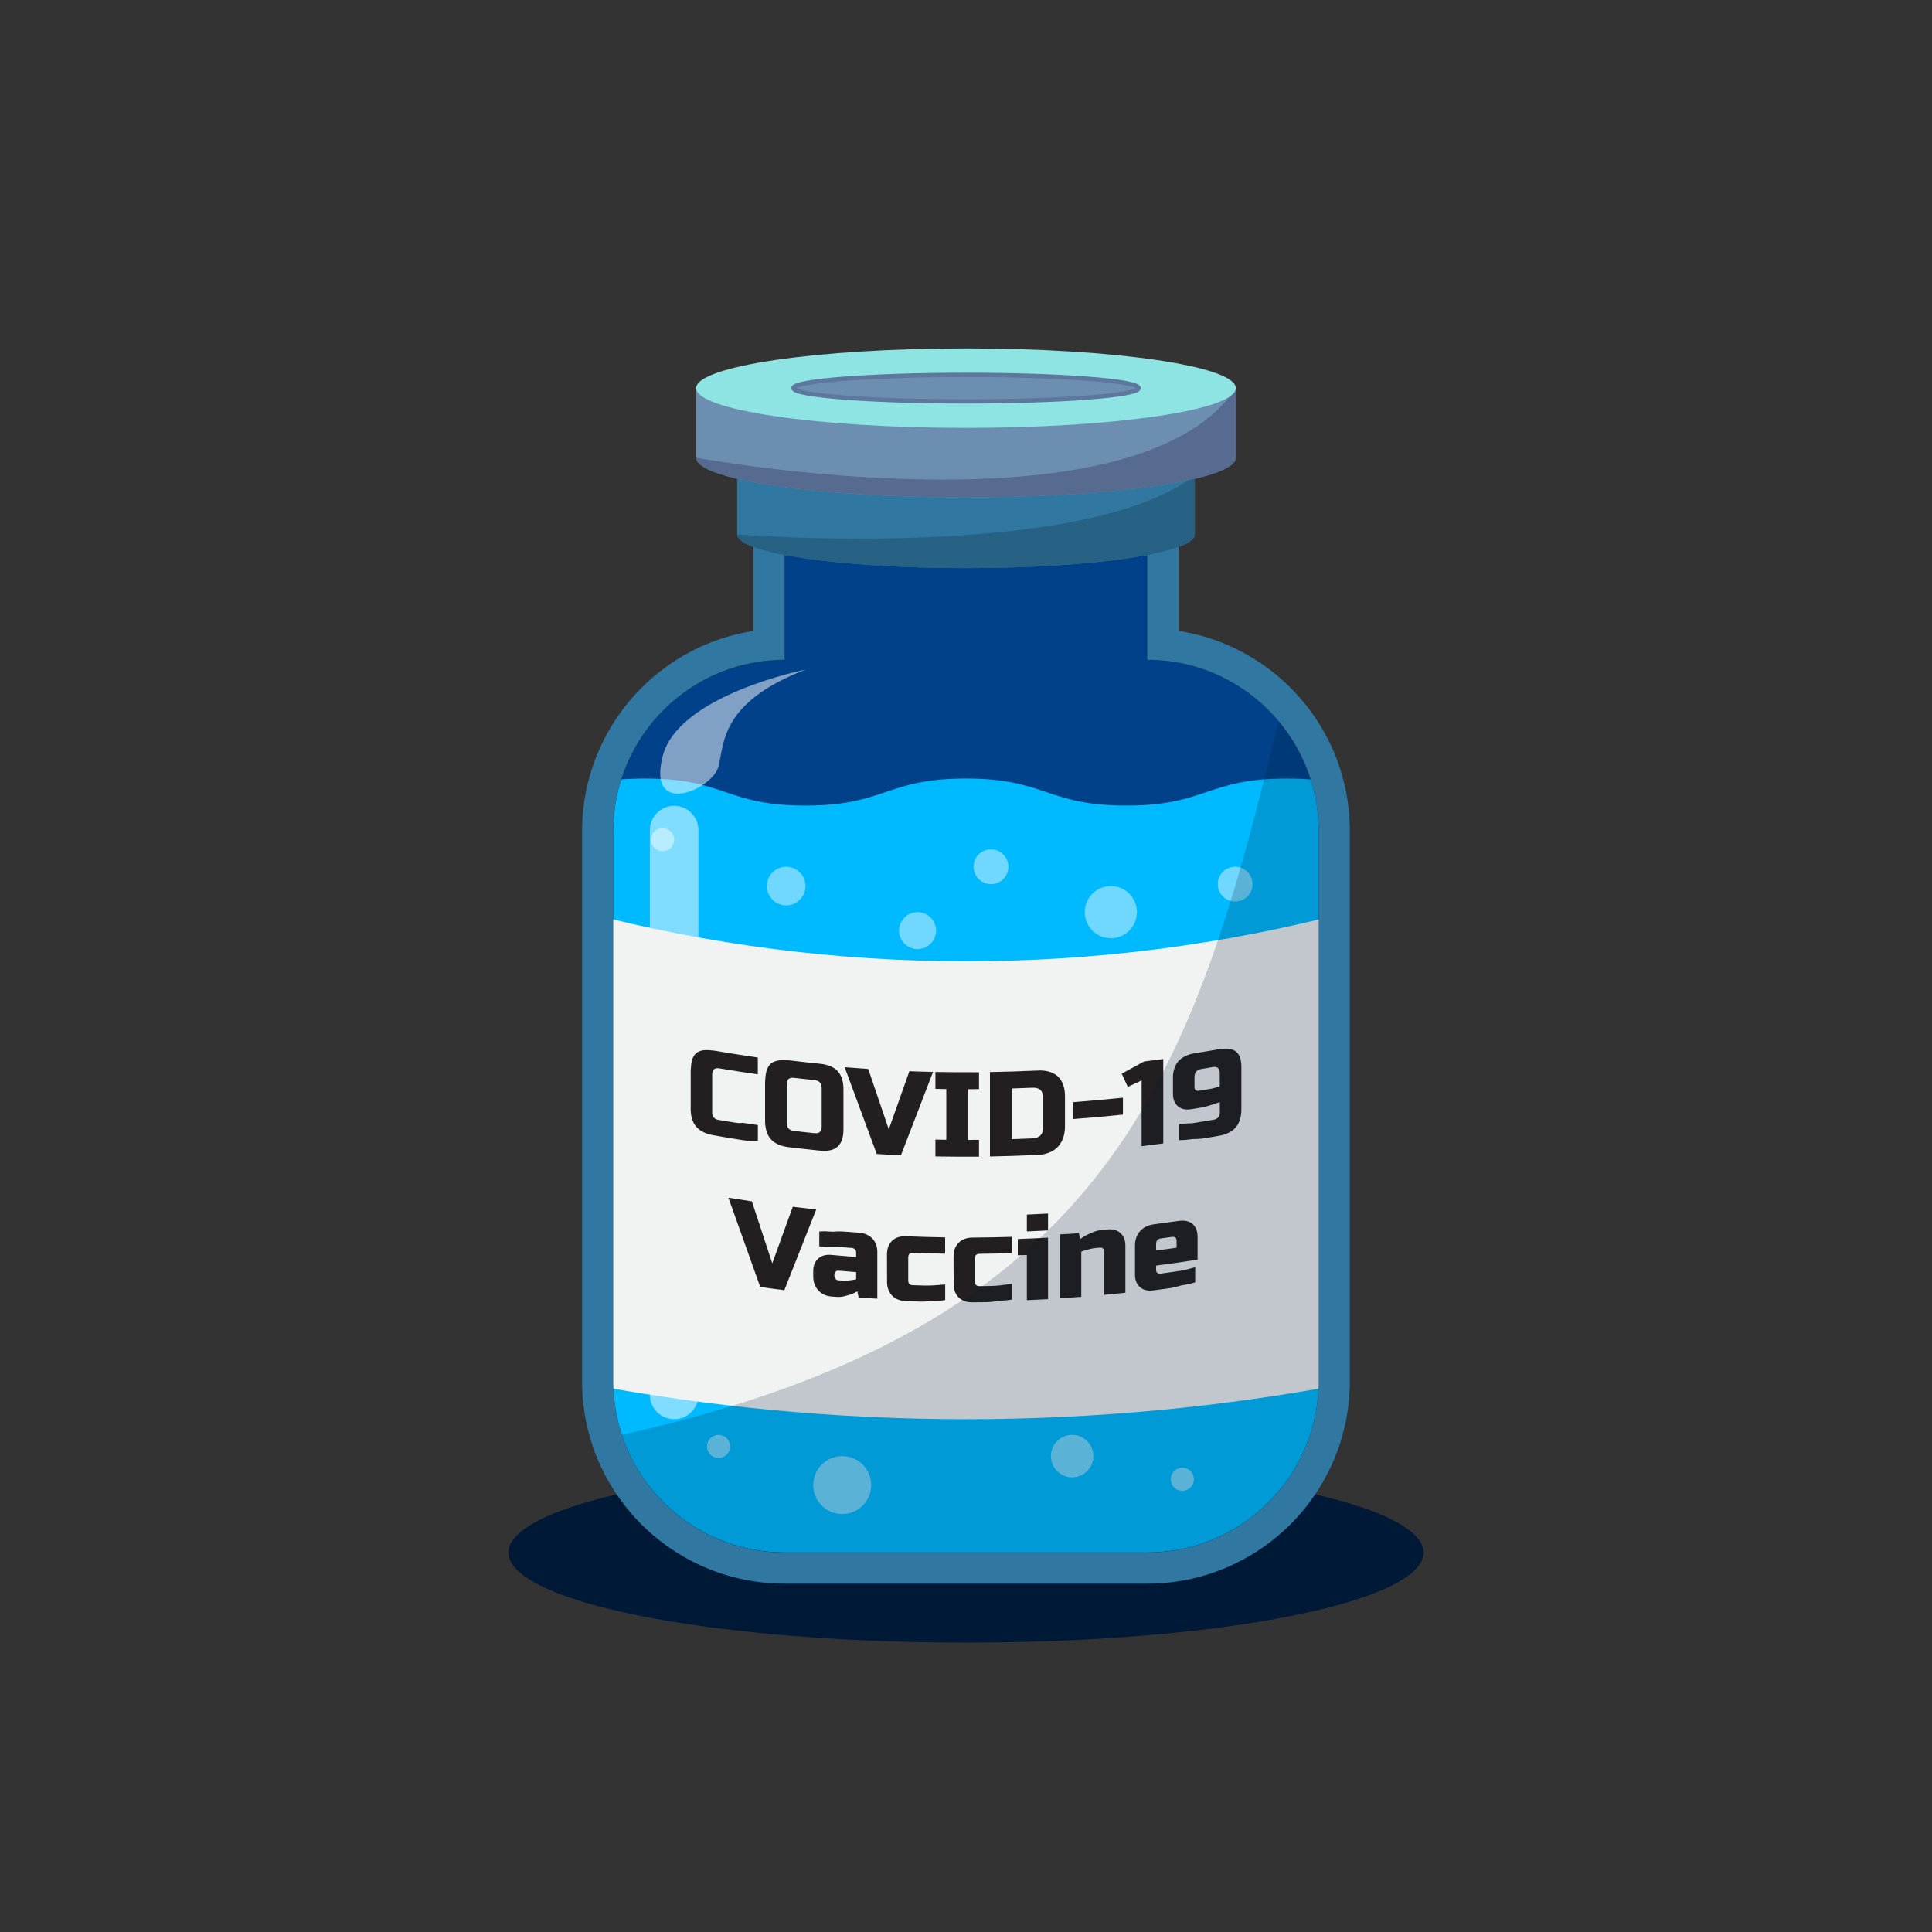 <?xml version="1.0" encoding="utf-8"?>
<!-- Generator: Adobe Illustrator 18.1.1, SVG Export Plug-In . SVG Version: 6.00 Build 0)  -->
<svg version="1.1" id="Layer_1" xmlns="http://www.w3.org/2000/svg" xmlns:xlink="http://www.w3.org/1999/xlink" x="0px" y="0px"
	 viewBox="0 0 3000 3000" enable-background="new 0 0 3000 3000" xml:space="preserve">
<rect x="0" y="0" width="3000" height="3000" fill="#333333" stroke="none"/>
<g>
	<!-- <rect fill="#002855" width="3000" height="3000"/> -->
	<g width="3000" height="3000">
		<path fill="#00418A" d="M2047.6,1285.9H952.4c0.3-16.6,2.1-32.7,5.3-48.4c1.9-9.2,4.2-18.3,7-27.1
			c34-107.7,134.8-185.8,253.8-185.8V834.8h563.1v189.7c119,0,219.7,78.1,253.8,185.8C2042.9,1234.2,2047.1,1259.6,2047.6,1285.9z"
			/>
		<ellipse fill="#001936" cx="1500" cy="2410.8" rx="710.5" ry="139.9"/>
		<path fill="#00BAFF" d="M2047.6,1290.6v854c0,147-119.1,266.1-266.1,266.1h-563.1c-147,0-266.1-119.1-266.1-266.1v-854
			c0-18.2,1.8-36,5.3-53.2c1.9-9.2,4.2-18.3,7-27.1c11-0.9,23.2-1.4,37-1.4c124.6,0,124.6,42,249.2,42c124.6,0,124.6-42,249.1-42
			s124.6,42,249.2,42c124.6,0,124.6-42,249.2-42c13.7,0,26,0.5,37,1.4C2043.3,1235.7,2047.6,1262.6,2047.6,1290.6z"/>
		<g>
			<circle fill="#70D8FF" cx="1307.8" cy="2306" r="45"/>
			<circle fill="#70D8FF" cx="1664.8" cy="2261" r="33"/>
			<circle fill="#70D8FF" cx="1835.9" cy="2297" r="18"/>
			<circle fill="#70D8FF" cx="1115.8" cy="2246" r="18"/>
			<circle fill="#70D8FF" cx="1220.8" cy="1375.9" r="30"/>
			<circle fill="#70D8FF" cx="1538.8" cy="1345.9" r="27"/>
			<circle fill="#70D8FF" cx="1918" cy="1372.9" r="27"/>
			<circle fill="#70D8FF" cx="1028.8" cy="1303.9" r="18"/>
			<circle fill="#70D8FF" cx="1424.8" cy="1445.1" r="28.7"/>
			<circle fill="#70D8FF" cx="1724.9" cy="1416.4" r="40.5"/>
		</g>
		<path opacity="0.5" fill="#FFFFFF" d="M1046.8,2203.7L1046.8,2203.7c-20.8,0-37.7-16.9-37.7-37.7V1289c0-20.8,16.9-37.7,37.7-37.7
			h0c20.8,0,37.7,16.9,37.7,37.7v877.1C1084.5,2186.9,1067.6,2203.7,1046.8,2203.7z"/>
		<path fill="#F1F2F2" d="M2093,1416.4v728.3c0,1.1,0,2.3,0,3.4c-391,74.2-795,74.2-1186,0c0-1.1,0-2.3,0-3.4v-728.3
			C1294.5,1518.2,1705.5,1518.2,2093,1416.4z"/>
		<g>
			<path fill="#3077A1" d="M1781.5,834.8v189.7c81.8,0,155,36.9,203.8,95c22.2,26.4,39.4,57.2,50,90.8c7.6,23.9,11.8,49.2,12.3,75.5
				c0,1.6,0,3.2,0,4.8v854c0,1.1,0,2.3,0,3.4c-1.8,145.4-120.3,262.7-266.1,262.7h-563.1c-117.8,0-217.8-76.6-252.8-182.8
				c-8.3-25.2-12.9-52-13.3-79.9c0-1.2,0-2.3,0-3.4v-854c0-1.6,0-3.2,0-4.8c0.3-16.5,2.1-32.7,5.3-48.4c1.9-9.2,4.2-18.3,7-27.1
				c34-107.7,134.8-185.8,253.7-185.8V834.8H1781.5 M1830,786.3h-48.5h-563.1H1170v48.5v144.9c-17.7,2.7-35.1,7-52.1,12.7
				c-31.3,10.5-60.6,25.9-87.1,45.7c-26.2,19.5-49.2,42.9-68.2,69.5c-19.3,26.9-34.1,56.5-44.1,88h0c-3.3,10.4-6.1,21.3-8.4,32.2
				c-3.8,18.7-5.9,37.9-6.2,57c0,1.7-0.1,3.5-0.1,5.8v854c0,1.2,0,2.7,0,4.2c0.4,32.2,5.7,63.9,15.7,94.3
				c10.2,31,25.2,60.2,44.6,86.7c19.1,26.2,42,49.2,68.1,68.3c26.4,19.4,55.5,34.5,86.5,44.9c32.1,10.7,65.6,16.1,99.6,16.1h563.1
				c42.1,0,83-8.2,121.6-24.4c37.2-15.6,70.7-38,99.5-66.4c28.8-28.5,51.5-61.7,67.6-98.7c16.6-38.3,25.3-79,25.9-121.1l0-0.1l0-0.1
				c0-1.3,0-2.6,0-3.9v-854c0-2.1,0-4,0-5.7c-0.5-30.4-5.4-60.4-14.5-89.2c-12.5-39.5-32.4-75.6-59.1-107.4
				c-49.4-58.8-117.8-96.9-192.4-108.5v-145V786.3L1830,786.3z"/>
		</g>
		<g>
			<g>
				<path fill="#231F20" d="M1107.8,1762.8c-9.9-1.7-20.2-5.6-26.8-13.4c-6.5-7.7-8.7-18.3-8.5-28.3c0-19.8,0-39.6,0-59.3
					c0.8-9.1,1-20.3,8.8-26.6c7.9-6.4,19.1-4.6,28.3-3.7c22.3,3.8,44.7,7.4,67.1,10.6c0,10.5,0,15.7,0,26.2
					c-19.9-2.9-39.8-6-59.6-9.3c-7.4-1.3-11.2,1.8-11.2,9.3c0,19.9,0,39.8,0,59.7c0,2.9,0.8,5.3,2.5,7.2c1.7,2,3.9,3.2,6.8,3.7
					c2.4,0.4,5.1,0.9,8.2,1.4c3.1,0.5,6.3,1.1,9.7,1.6c3.4,0.5,6.7,1.1,10.2,1.6c3.4,0.5,6.7,0.5,10,0c7.6,1.2,15.4,2.3,23.5,3.5
					c0,9.8,0,14.7,0,24.5c-8.3,0.4-16.6,0-24.8-1.3c-7.1-1.1-14.6-2.3-22.5-3.6C1121.6,1765.1,1114.4,1763.9,1107.8,1762.8z"/>
				<path fill="#231F20" d="M1309.7,1752.6c0.2,9.7-1.6,21.1-8.9,27.8c-7.3,6.7-18.9,7.4-28.6,6.2c-15.6-1.6-31.2-3.3-46.8-5.2
					c-10.4-1.1-21.5-4.6-28.5-12.5c-7-7.9-9-19.3-8.9-29.8c0-20,0-40,0-59.9c0.8-9.4,1.1-20.6,8.9-27.4c7.8-6.8,19-5.6,28.5-5.3
					c15.6,1.9,31.2,3.6,46.8,5.2c10.3,0.9,21.5,3.9,28.6,11.6c7,7.6,9.1,19,8.9,29.3C1309.7,1712.7,1309.7,1732.7,1309.7,1752.6z
					 M1275.9,1689.6c0-7.5-3.7-11.6-11.2-12.4c-10.6-1.1-21.2-2.3-31.8-3.5c-7.5-0.9-11.2,2.4-11.2,9.9c0,20,0,40,0,59.9
					c0,7.5,3.7,11.7,11.2,12.6c10.6,1.3,21.2,2.4,31.8,3.5c7.5,0.8,11.2-2.6,11.2-10.1C1275.9,1729.6,1275.9,1709.6,1275.9,1689.6z"
					/>
				<path fill="#231F20" d="M1380.1,1753.7c10.7-30.1,21.3-60.2,32-90.3c12.2,0.5,24.4,0.8,36.7,1.1
					c-16.6,43.2-33.2,86.3-49.8,129.4c-12.5-0.6-25.1-1.2-37.6-2c-16.6-44.9-33.2-89.8-49.8-134.7c12.2,1,24.4,1.9,36.6,2.7
					C1358.8,1691.2,1369.5,1722.5,1380.1,1753.7z"/>
				<path fill="#231F20" d="M1520.2,1796.1c-22.6,0.1-45.1,0-67.7-0.4c0-10.5,0-15.7,0-26.2c6.8,0.1,10.2,0.2,16.9,0.3
					c0-26.2,0-52.4,0-78.7c-6.8-0.1-10.2-0.1-16.9-0.3c0-10.5,0-15.7,0-26.2c22.6,0.4,45.1,0.5,67.7,0.4c0,10.5,0,15.7,0,26.2
					c-6.8,0.1-10.2,0.1-16.9,0.1c0,26.2,0,52.4,0,78.7c6.8,0,10.2,0,16.9-0.1C1520.2,1780.3,1520.2,1785.6,1520.2,1796.1z"/>
				<path fill="#231F20" d="M1610.5,1662.4c11.3-0.8,23.8,1.3,32.2,9.2c8.4,7.8,11.2,20.1,11,31.4c0,15,0,30,0,44.9
					c0.2,11.8-2.8,24.2-11,32.8c-8.2,8.7-20.4,12.4-32.2,12.7c-24.4,1.1-48.9,1.9-73.3,2.4c0-43.7,0-87.4,0-131.1
					C1561.6,1664.3,1586,1663.5,1610.5,1662.4z M1619.9,1705c0-11.2-5.6-16.5-16.9-16c-10.6,0.5-21.3,0.9-32,1.2
					c0,26.2,0,52.4,0,78.7c10.7-0.3,21.3-0.7,32-1.2c11.3-0.5,16.9-6.4,16.9-17.7C1619.9,1735,1619.9,1720,1619.9,1705z"/>
				<path fill="#231F20" d="M1666.8,1737.6c0-10.5,0-15.7,0-26.2c25.7-2,51.3-4.3,76.9-6.9c0,10.5,0,15.7,0,26.2
					C1718.1,1733.4,1692.5,1735.7,1666.8,1737.6z"/>
				<path fill="#231F20" d="M1772.7,1779.8c0-34,0-68,0-102.1c-8.6,4-12.9,6-21.5,10c-3.7-8.2-5.6-12.3-9.4-20.5
					c11.6-6.2,23.1-12.6,34.6-18.9c10-1.2,20-2.5,29.9-3.9c0,43.7,0,87.4,0,131.1C1795.2,1777,1784,1778.4,1772.7,1779.8z"/>
				<path fill="#231F20" d="M1894,1711.3c-3.6,1.4-7.3,2.6-11,3.8c-3.2,1-6.7,2.1-10.3,3c-3.7,1-7.1,1.7-10.3,2.2
					c-5.2,0.8-7.8,1.3-13,2.1c-8.5,1.3-15.2-0.2-20.3-4.6c-5.1-4.4-7.7-10.8-7.7-19.3c0-9.7,0-14.6,0-24.3
					c-0.5-8.6,2.6-20.1,8.6-26.6c6.9-7.4,17-11,26.9-12.4c11.8-1.9,23.6-3.8,35.4-5.9c12.2-2.1,21.1-1,26.8,3.5
					c5.7,4.5,8.5,12.3,8.5,23.7c0,21.8,0,43.5,0,65.3c0.1,10-2,20.7-8.5,28.5c-6.5,7.8-16.9,11.8-26.8,13.4c-6,1-12.7,2.2-19.8,3.4
					c-7.1,1.2-13.8,1.7-20,1.5c-7.2,1.1-14.4,1.7-21.6,1.8c0-10.1,0-15.2,0-25.3c6.8-0.3,13.6-0.6,20.3-1c5.7-0.9,11.6-1.8,17.8-2.8
					c6.1-1,11.5-1.9,15.9-2.7c2.9-0.5,5.1-1.7,6.8-3.6c1.7-1.9,2.5-4.3,2.5-7.1C1894,1721.1,1894,1717.9,1894,1711.3z M1894,1666.3
					c0-7.5-3.7-10.6-11.2-9.3c-6.7,1.1-10.1,1.7-16.8,2.8c-7.5,1.2-11.2,5.5-11.2,12.9c0,6.3,0,9.4,0,15.7c0,1.9,0.6,3.3,1.9,4.3
					c1.2,1,2.8,1.4,4.7,1.1c4.1-0.7,6.1-1,10.2-1.7c2.5-0.4,5.1-0.8,7.8-1.3c2.7-0.5,5.2-1,7.3-1.7c2.4-0.7,4.9-1.5,7.3-2.4
					C1894,1678.7,1894,1674.6,1894,1666.3z"/>
				<path fill="#231F20" d="M1199.2,1961.7c10.6-29.2,21.2-58.5,31.8-87.8c12.2,1.4,24.3,2.8,36.5,4c-16.5,41.8-33,83.7-49.6,125.5
					c-12.5-1.6-24.9-3.2-37.4-5c-16.5-46.2-33-92.4-49.4-138.6c12.1,2,24.2,3.9,36.4,5.7C1178,1897.5,1188.6,1929.6,1199.2,1961.7z"
					/>
				<path fill="#231F20" d="M1290.9,2013.2c-8.5-0.8-15.3-4-20.4-9.7c-5.1-5.6-7.7-12.7-7.7-21.2c0-3.4,0-5.1,0-8.4
					c0-8.5,2.6-15,7.7-19.6c5.1-4.6,11.9-6.5,20.4-5.7c12.8,1.2,25.6,2.2,38.5,3.2c0-2.9,0-4.3,0-7.2c0-1.8-0.6-3.3-1.9-4.6
					c-1.3-1.3-2.8-2-4.7-2.2c-5-0.4-10.4-0.8-16.2-1.3c-5.8-0.5-11.3-0.7-16.4-0.6c-6,0.2-12,0-18-0.6c0-9.2,0-13.9,0-23.1
					c6.9-0.4,13.9-0.2,21,0.4c6.1-0.6,12.8-0.6,20.1,0c7.3,0.6,14.2,1.1,20.8,1.6c8.5,0.6,15.3,3.6,20.5,9
					c5.1,5.4,7.7,12.3,7.7,20.8c0,24.2,0,48.4,0,72.6c-9.7-0.6-19.4-1.2-29.1-1.9c-0.8-3.8-1.1-5.7-1.9-9.5
					c-3.3,1.9-6.8,3.5-10.5,4.8c-3.3,1.1-6.9,2.1-10.9,3c-4,0.9-8.1,1.1-12.4,0.7C1294.9,2013.5,1293.6,2013.4,1290.9,2013.2z
					 M1306.9,1988.4c2.4,0.2,4.9,0.2,7.5,0.1s5.1-0.4,7.3-0.7c2.6-0.3,5.2-0.7,7.7-1.3c0-4.5,0-6.7,0-11.2
					c-10.9-0.8-16.3-1.3-27.2-2.2c-1.9-0.2-3.4,0.3-4.7,1.5c-1.3,1.1-1.9,2.6-1.9,4.5c0,0.7,0,1.1,0,1.9c0,1.9,0.6,3.5,1.9,4.9
					c1.2,1.4,2.8,2.1,4.7,2.3C1304.1,1988.1,1305,1988.2,1306.9,1988.4z"/>
				<path fill="#231F20" d="M1377.3,1948.1c0-9.3,2.7-16.5,8-21.5c5.3-5,12.7-7.3,22.1-6.9c20,0.8,40.1,1.4,60.2,1.7
					c0,10.1,0,15.2,0,25.3c-16.6-0.2-33.2-0.7-49.8-1.3c-5-0.2-7.5,2.2-7.5,7.2c0,12.1,0,24.2,0,36.3c0,1.9,0.6,3.4,1.9,4.7
					c1.3,1.3,2.8,2,4.7,2c4.9,0.2,10.3,0.4,16.2,0.5c5.9,0.2,11.4,0.1,16.5-0.2c6-0.4,12-0.9,18.1-1.4c0,9.7,0,14.6,0,24.3
					c-7,0.9-14.1,1.3-21.3,1.1c-6.1,1-12.8,1.4-20,1.1c-7.2-0.2-14.1-0.5-20.8-0.8c-8.5-0.4-15.4-3.2-20.5-8.6
					c-5.1-5.4-7.7-12.3-7.7-20.7C1377.3,1976.7,1377.3,1962.4,1377.3,1948.1z"/>
				<path fill="#231F20" d="M1480.7,1951.4c0-9.3,2.7-16.6,8-21.8c5.3-5.3,12.7-7.9,22.1-7.9c20.1-0.1,40.1-0.5,60.2-1.1
					c0,10.1,0,15.2,0,25.3c-16.6,0.5-33.2,0.8-49.8,1c-5,0-7.5,2.5-7.5,7.5c0,12.1,0,24.2,0,36.3c0,1.9,0.6,3.4,1.9,4.6
					c1.3,1.2,2.8,1.8,4.7,1.8c4.9,0,10.3-0.1,16.2-0.2c5.9-0.1,11.4-0.4,16.6-1c6-0.7,12-1.5,18.1-2.3c0,9.7,0,14.6,0,24.3
					c-7,1.2-14.1,1.9-21.3,2.1c-6.1,1.3-12.8,1.9-20,2c-7.2,0.1-14.1,0.2-20.8,0.2c-8.5,0-15.4-2.5-20.5-7.6
					c-5.1-5.1-7.7-11.9-7.7-20.4C1480.7,1979.9,1480.7,1965.6,1480.7,1951.4z"/>
				<path fill="#231F20" d="M1627.4,1921.8c0,31.8,0,63.7,0,95.5c-11,0.6-21.9,1.1-32.9,1.6c0-23.4,0-46.8,0-70.2
					c-5.6,0.2-8.5,0.3-14.1,0.5c0-10.1,0-15.2,0-25.3C1596.1,1923.4,1611.7,1922.7,1627.4,1921.8z M1594.5,1886
					c11-0.5,21.9-1,32.9-1.6c0,10.5,0,15.7,0,26.2c-11,0.6-21.9,1.1-32.9,1.6C1594.5,1901.7,1594.5,1896.5,1594.5,1886z"/>
				<path fill="#231F20" d="M1675.3,1914.9c0.8,3.7,1.1,5.5,1.9,9.2c3.3-2.4,6.8-4.5,10.5-6.5c3.3-1.6,6.9-3.2,10.9-4.8
					c4-1.5,8.1-2.5,12.4-2.9c3.4-0.3,5.1-0.5,8.4-0.8c8.5-0.8,15.3,1,20.4,5.6c5.1,4.6,7.7,11.1,7.7,19.6c0,24.3,0,48.7,0,73
					c-10.9,1.2-21.9,2.3-32.8,3.3c0-22.5,0-44.9,0-67.4c0-1.9-0.6-3.4-1.9-4.5c-1.2-1.1-2.8-1.6-4.7-1.4c-2.6,0.2-3.9,0.4-6.6,0.6
					c-2.4,0.2-4.9,0.6-7.5,1.2c-2.6,0.6-5.1,1.3-7.3,1.9c-2.6,0.7-5.2,1.5-7.7,2.5c0,23.4,0,46.8,0,70.2c-11,0.8-21.9,1.6-32.9,2.3
					c0-33.1,0-66.2,0-99.3C1655.9,1916.3,1665.6,1915.7,1675.3,1914.9z"/>
				<path fill="#231F20" d="M1762.4,1934.4c0-9.3,2.7-16.9,8-22.8c5.3-5.9,12.6-9.4,22-10.6c12.5-1.6,24.9-3.3,37.4-5.1
					c9.3-1.4,16.6,0.2,21.9,4.6c5.3,4.5,7.9,11.4,7.9,20.8c0,11.5,0,23.1,0,34.6c-21.4,3.4-42.9,6.5-64.4,9.3c0,2.8,0,4.3,0,7.1
					c0,1.8,0.6,3.2,1.9,4.2c1.2,1,2.8,1.4,4.7,1.2c5.4-0.7,11.2-1.5,17.5-2.4c6.3-0.9,12.2-1.7,17.6-2.6c6.3-1.7,12.7-3.3,19-5
					c0,9.4,0,14.1,0,23.5c-7.2,2.1-14.6,3.8-22.2,4.9c-6.5,2.1-13.5,3.7-21.1,4.7c-7.6,1.1-14.9,2-22.1,2.9
					c-8.5,1.1-15.3-0.6-20.4-5.1c-5.1-4.5-7.7-11-7.7-19.4C1762.4,1964.2,1762.4,1949.3,1762.4,1934.4z M1802.7,1923
					c-5,0.7-7.5,3.5-7.5,8.5c0,4.1,0,6.2,0,10.3c10.6-1.4,21.2-2.8,31.8-4.4c0-4.1,0-6.2,0-10.3c0-5-2.5-7.1-7.5-6.4
					C1812.7,1921.7,1809.4,1922.1,1802.7,1923z"/>
			</g>
		</g>
		<path fill="#3077A1" d="M1855.3,738.3v91.6c0,28.9-159.1,52.3-355.3,52.3c-196.2,0-355.3-23.4-355.3-52.3v-91.6H1855.3z"/>
		<path fill="#6C8EB1" d="M1919,602.7v108c0,34.1-187.6,61.7-419,61.7c-231.4,0-419-27.6-419-61.7v-108H1919z"/>
		<path fill="#276184" d="M1855.3,738.3v91.6c0,28.9-159.1,52.3-355.3,52.3c-196.2,0-355.3-23.4-355.3-52.3
			C1144.7,829.9,1681,872.5,1855.3,738.3z"/>
		<path fill="#576A8F" d="M1919,602.7v108c0,34.1-187.6,61.7-419,61.7c-231.4,0-419-27.6-419-61.7
			C1081,710.7,1762.6,837.1,1919,602.7z"/>
		<ellipse fill="#8EE3E3" cx="1500" cy="602.7" rx="419" ry="61.7"/>
		<ellipse fill="#6C8EB1" stroke="#5E779D" stroke-width="6.713" stroke-miterlimit="10" cx="1500" cy="602.7" rx="268" ry="20.6"/>
		<path opacity="0.2" fill="#001936" d="M2047.6,1290.6v854c0,1.2,0,2.3,0,3.5c-1.8,145.4-120.3,262.7-266.1,262.7h-563.1
			c-117.8,0-217.8-76.6-252.8-182.8c759.2-168,888.2-561.1,1019.6-1108.5c22.2,26.4,39.4,57.2,50,90.8c7.6,23.9,11.8,49.2,12.3,75.5
			C2047.6,1287.4,2047.6,1289,2047.6,1290.6z"/>
		<path opacity="0.5" fill="#FFFFFF" d="M1250.8,1039.8c0,0-198,39-222,135c-24,96,78,51,87,15
			C1124.8,1153.9,1118.8,1090.8,1250.8,1039.8z"/>
	</g>
</g>
</svg>
